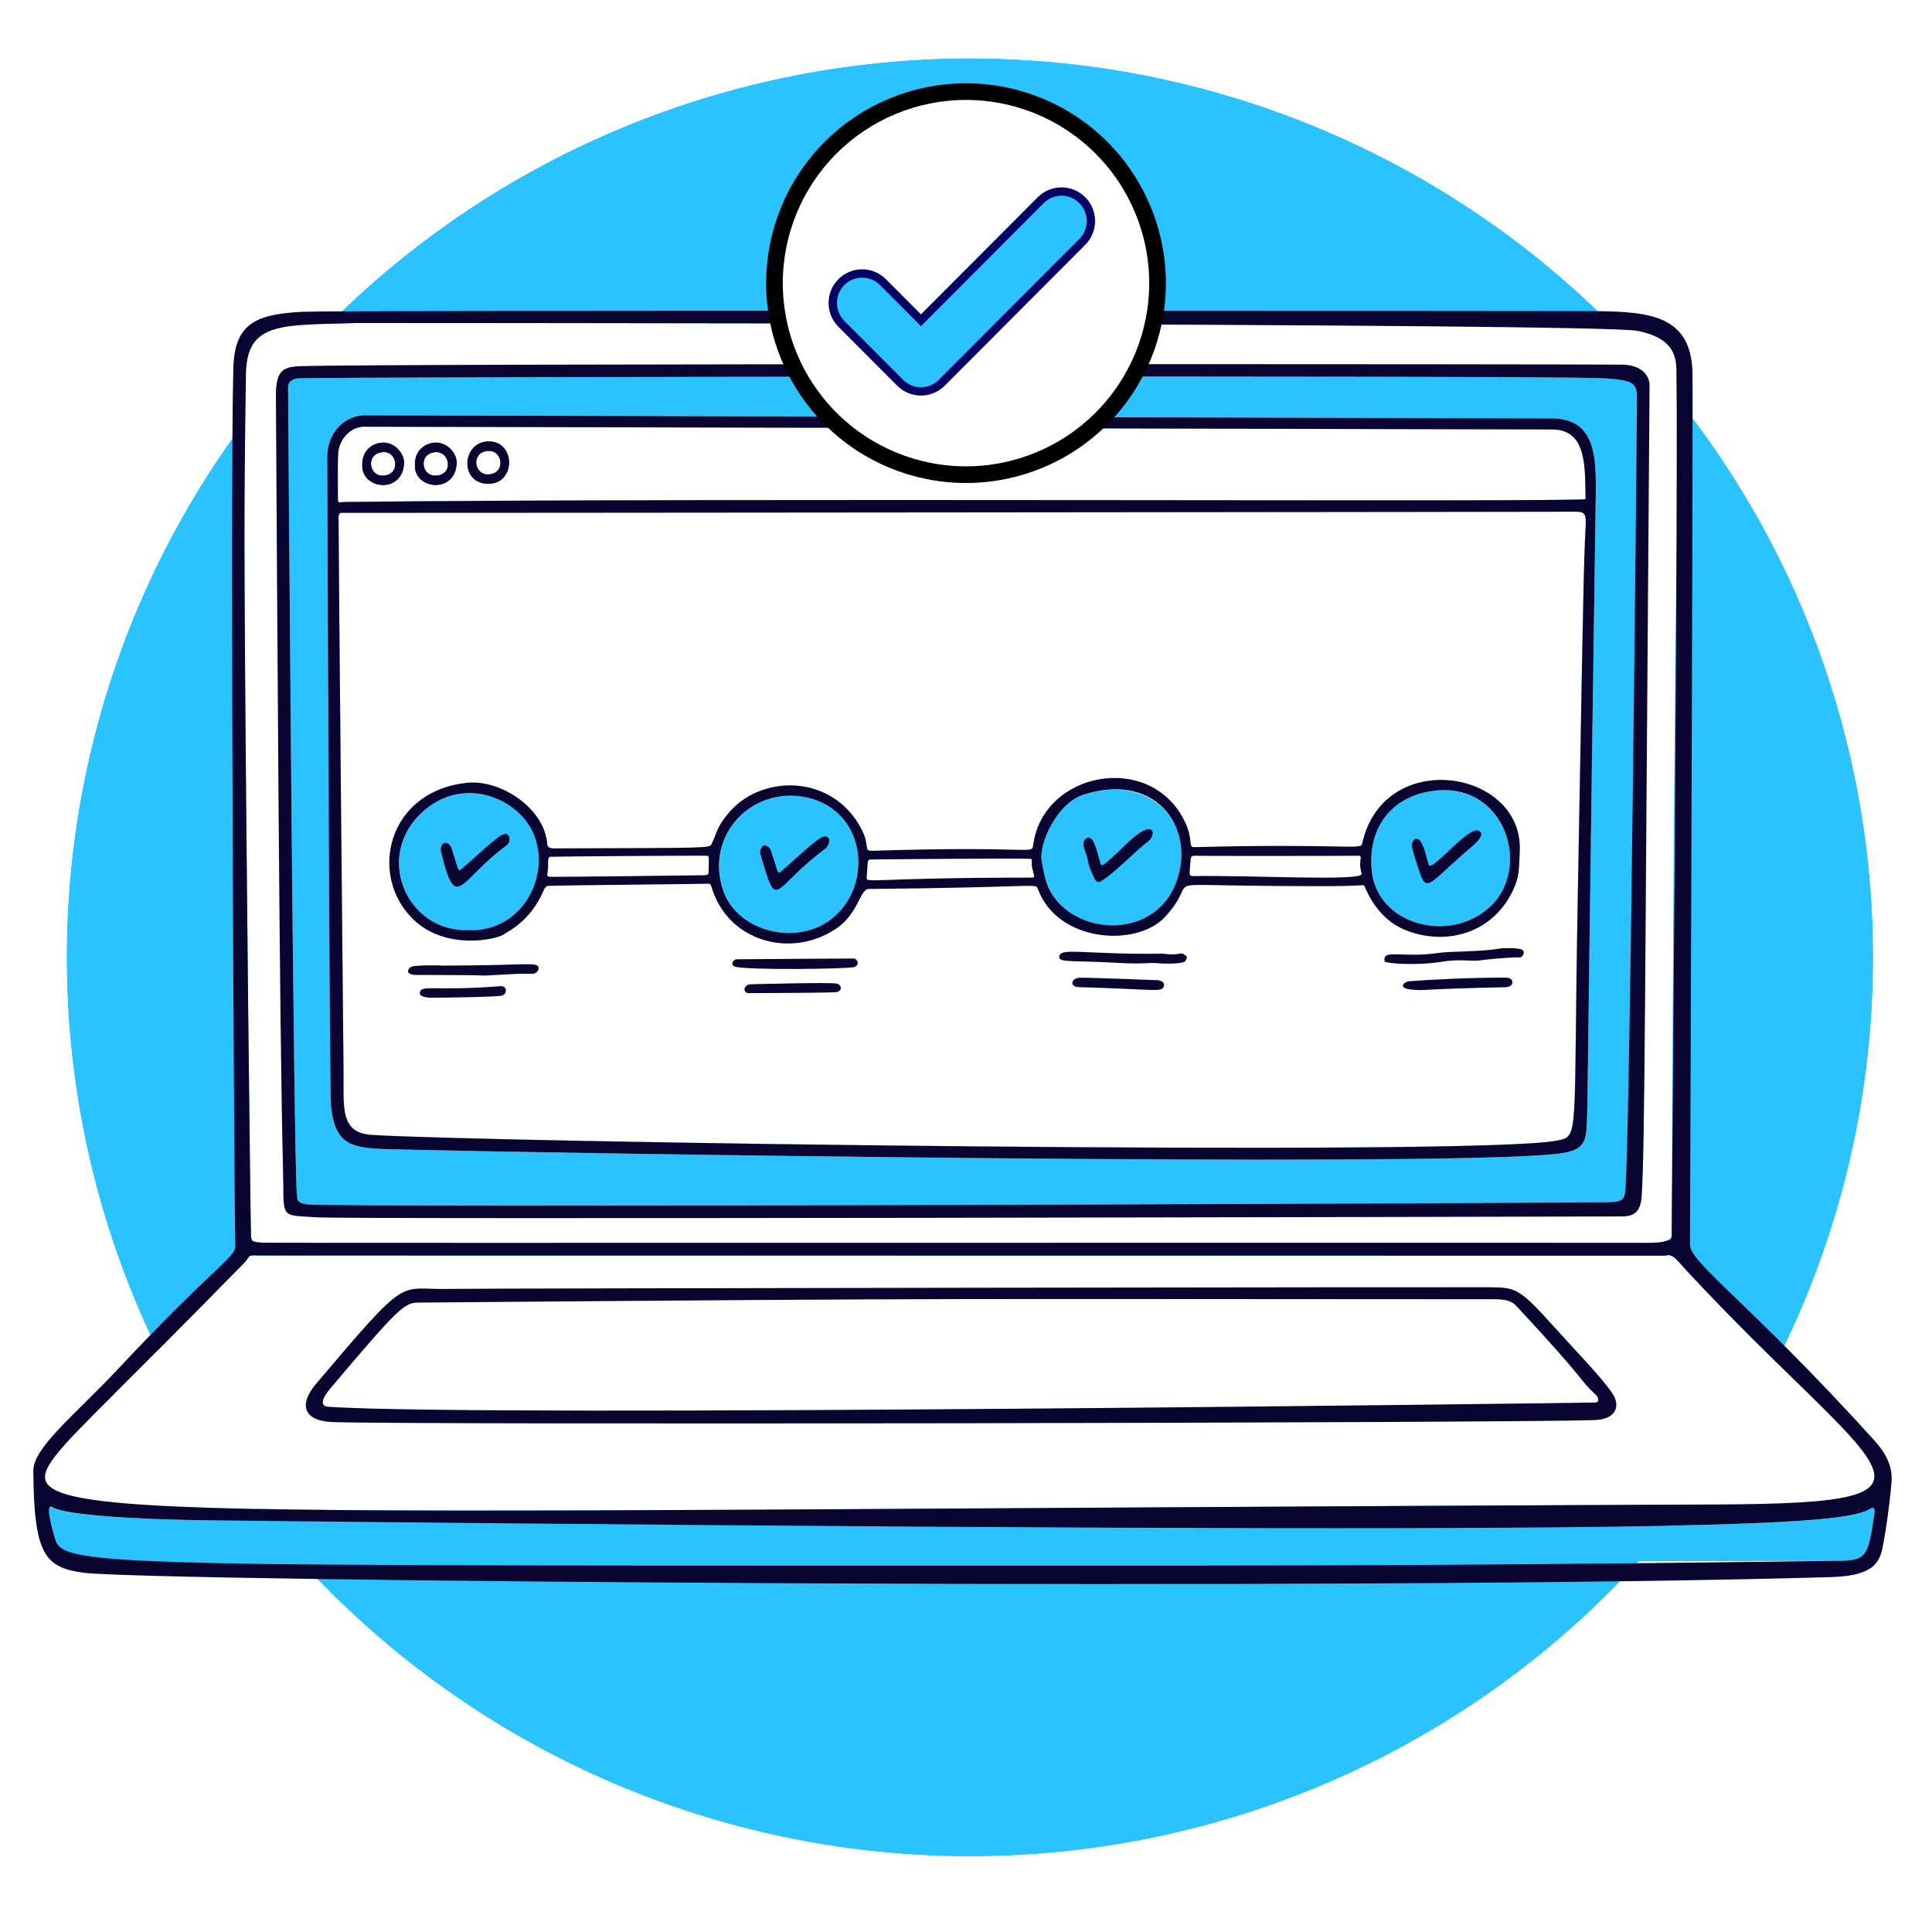 <svg width="232" height="230" viewBox="0 0 232 230" fill="none" xmlns="http://www.w3.org/2000/svg">
<g filter="url(#filter0_d_851_95)">
<path d="M8 110.959C8 139.592 19.428 167.052 39.77 187.298C60.112 207.544 87.702 218.918 116.47 218.918C145.238 218.918 172.828 207.544 193.17 187.298C213.512 167.052 224.94 139.592 224.94 110.959C224.94 82.327 213.512 54.867 193.17 34.62C172.828 14.374 145.238 3 116.47 3C87.702 3 60.112 14.374 39.77 34.62C19.428 54.867 8 82.327 8 110.959Z" fill="#2AC3FF"/>
<path d="M6.5 110.959C6.5 139.992 18.088 167.834 38.712 188.361C59.336 208.888 87.306 220.418 116.47 220.418C145.634 220.418 173.604 208.888 194.228 188.361C214.852 167.834 226.44 139.992 226.44 110.959C226.44 81.927 214.852 54.084 194.228 33.557C173.604 13.031 145.634 1.5 116.47 1.5C87.306 1.5 59.336 13.031 38.712 33.557C18.088 54.084 6.5 81.927 6.5 110.959Z" stroke="white" stroke-width="3"/>
</g>
<g filter="url(#filter1_d_851_95)">
<path d="M202.571 148.621C225.16 172.94 237.561 176.526 206.217 176.661C9.489 177.501 -0.127 179.248 6.968 170.433C9.17 167.697 14.818 162.467 29.228 147.752C30.259 146.699 29.521 146.725 31.124 146.766L199.988 146.784C200.872 146.503 201.229 147.175 202.571 148.621Z" fill="white"/>
<path d="M201.63 46.806C200.947 73.012 200.764 143.383 200.737 144.477C200.703 145.801 200.726 147.337 31.765 145.23C30.059 145.208 30.205 144.96 30.139 144.293C30.094 143.84 29.538 97.836 29.374 67.472C29.222 39.189 29.338 38.43 30.821 36.74C32.273 35.083 36.022 35.01 42.696 34.791C46.149 34.678 177.26 34.973 189.964 35.075C201.823 35.17 201.888 36.95 201.63 46.806Z" fill="white"/>
<path d="M191.582 163.454C191.973 163.817 192.131 164.398 191.52 164.423C190.909 164.449 58.221 166.201 39.463 164.933C37.937 164.83 39.284 163.19 39.736 162.654C47.762 153.145 48.532 152.435 50.264 152.42C118.797 151.854 110.745 152.004 179.282 152.02C180.318 152.02 181.371 152.061 182.067 152.807C190.682 162.045 189.567 161.586 191.58 163.456L191.582 163.454Z" fill="white"/>
<path d="M225.122 177.462C224.293 183.275 224.146 183.422 220.05 183.431C6.904 183.862 7.792 185.062 6.479 180.327C6.394 180.023 5.671 177.189 5.911 176.988C6.208 176.739 5.829 178.371 25.951 178.58C208.984 180.483 221.558 179.205 224.75 177.078C224.95 176.946 225.154 177.233 225.121 177.462H225.122Z" fill="#2AC3FF"/>
<path d="M225.081 168.973C227.564 171.714 227.189 173.558 227.054 174.921C226.856 176.92 226.481 179.706 226.174 181.26C225.822 183.051 225.672 185.207 220.003 185.377C165.243 187.02 17.93 185.921 10.001 184.853C5.354 184.227 4.079 182.619 4 172.622C3.978 169.818 8.966 165.959 14.411 160.143C26.253 147.497 28.519 146.961 28.247 145.349C28.173 144.91 27.598 55.778 28.021 40.169C28.167 34.743 30.871 33.72 36.359 33.439C40.408 33.231 183.563 33.338 189.799 33.357C197.234 33.38 203.017 33.311 203.238 40.666C203.33 43.73 202.939 145.433 202.939 145.471C202.93 147.646 210.203 152.545 225.081 168.973ZM225.122 177.462C225.155 177.233 224.951 176.946 224.752 177.078C221.548 179.212 208.18 180.475 25.952 178.58C15.88 178.475 7.74 177.903 6.224 176.976C5.429 176.49 6.232 179.432 6.48 180.327C7.577 184.285 6.499 184.002 142.178 184.002C185.087 184.002 217.758 183.436 220.05 183.431C224.178 183.423 224.296 183.251 225.122 177.462ZM202.571 148.62C201.228 147.174 200.872 146.5 199.988 146.782L31.124 146.764C29.521 146.723 30.259 146.696 29.228 147.749C14.818 162.465 9.17 167.695 6.968 170.431C-0.177 179.308 9.43 177.499 206.217 176.659C237.432 176.525 225.406 173.205 202.571 148.619V148.62ZM196.61 35.727C191.636 34.765 42.818 34.786 42.695 34.791C33.626 35.088 29.491 34.582 29.532 41.291C29.536 41.882 29.297 53.183 29.374 67.472C29.537 97.835 30.094 143.839 30.139 144.293C30.205 144.96 30.059 145.187 31.765 145.23C33.47 145.272 194.833 145.21 197.69 145.242C199.916 145.266 200.725 144.913 200.737 144.478C200.739 144.365 201.53 56.276 201.312 41.042C201.289 39.458 201.554 36.684 196.61 35.728V35.727Z" fill="#0A0430"/>
<path d="M192.251 41.413C196.993 41.633 196.87 41.703 196.862 44.688C196.853 47.614 195.72 135.098 195.145 139.204C195.007 140.19 194.516 140.318 192.993 140.363C190.423 140.437 39.115 141.075 36.689 140.6C35.455 140.358 35.743 139.803 35.675 139.534C35.246 137.848 34.607 43.042 34.596 42.487C34.581 41.799 35.187 41.476 35.875 41.428C38.351 41.256 184.582 41.057 192.252 41.413H192.251Z" fill="#2AC3FF"/>
<path d="M194.82 39.786C197.157 39.836 198.092 41.123 198.084 42.287C197.525 113.679 197.539 133.92 197.131 139.708C196.969 142.011 195.71 142.072 194.484 142.075C176.799 142.118 41.724 142.438 37.995 142.177C33.411 141.856 34.147 142.528 33.979 136.026C33.545 119.218 33.297 69.477 33.132 43.661C33.111 40.407 33.97 40.044 36.189 39.968C45.756 39.643 191.417 39.716 194.82 39.788V39.786ZM196.563 45.104C196.572 42.119 196.992 41.634 192.25 41.414C184.579 41.059 38.349 41.258 35.873 41.429C35.184 41.477 34.579 41.801 34.593 42.488C34.601 42.813 35.249 137.869 35.672 139.536C35.74 139.804 35.452 140.359 36.687 140.601C39.114 141.075 190.421 140.439 192.99 140.364C194.513 140.32 195.004 140.191 195.143 139.205C195.719 135.099 196.554 48.03 196.563 45.105V45.104Z" fill="#0A0430"/>
<path d="M193.595 163.284C194.641 164.824 194.087 166.44 191.473 166.529C181.324 166.876 50.3 167.108 40.01 166.769C36.359 166.649 35.88 164.622 37.939 162.19C49.334 148.733 47.648 150.934 53.934 150.774C56.656 150.705 176.002 150.544 178.651 150.575C181.923 150.614 182.282 150.493 186.509 155.207C189.198 158.204 192.277 161.342 193.595 163.284ZM191.52 164.422C192.131 164.397 191.973 163.816 191.582 163.453C189.568 161.584 190.683 162.043 182.068 152.805C181.372 152.058 180.319 152.017 179.284 152.017C110.747 152.003 118.799 151.853 50.265 152.418C48.553 152.432 47.895 152.986 39.737 162.651C39.285 163.188 37.937 164.827 39.464 164.931C58.223 166.199 190.91 164.446 191.521 164.421L191.52 164.422Z" fill="#0A0430"/>
<path d="M191.623 55.424C190.891 105.131 190.637 128.851 190.602 129.529C190.441 132.666 190.828 134.103 187.106 134.539C172.529 136.246 63.085 134.413 48.411 134.041C42.722 133.897 40.219 134.111 39.734 128.622C39.56 126.652 39.289 51.035 39.294 50.776C39.349 47.824 41.469 45.936 43.701 45.875C44.015 45.866 186.568 46.244 186.568 46.244C191.566 46.412 191.689 50.809 191.622 55.423L191.623 55.424ZM190.397 55.929C190.315 52.275 190.635 47.635 186.477 47.573L43.572 47.24C41.802 47.394 40.8 48.955 40.646 50.152C40.535 51.019 40.567 52.505 40.579 55.748C40.581 56.529 40.64 56.288 41.496 56.278C85.434 55.752 190.404 56.328 190.395 55.929H190.397ZM190.327 60.858C190.464 57.724 190.72 57.401 188.871 57.446C187.981 57.468 49.345 57.599 41.027 57.583C40.824 57.583 40.653 57.744 40.654 58.052C40.668 64.018 41.253 124.641 41.254 124.668C41.302 128.801 40.745 132.022 44.588 132.279C57.485 133.142 177.318 134.873 186.923 132.973C189.725 132.418 188.911 133.089 189.467 103.469C189.973 76.51 190.113 65.731 190.327 60.858Z" fill="white"/>
<path d="M190.327 60.858C190.464 57.724 190.72 57.401 188.871 57.446C187.981 57.468 49.345 57.599 41.027 57.583C40.824 57.583 40.653 57.744 40.654 58.052C40.668 64.018 41.253 124.641 41.254 124.668C41.302 128.801 40.745 132.022 44.588 132.279C57.485 133.142 177.318 134.873 186.923 132.973C189.725 132.418 188.911 133.089 189.467 103.47C189.973 76.51 190.113 65.731 190.327 60.858Z" fill="white"/>
<path d="M190.397 55.928C190.315 52.275 190.635 47.635 186.477 47.573L43.572 47.24C41.803 47.394 40.8 48.955 40.647 50.152C40.535 51.019 40.567 52.505 40.579 55.748C40.581 56.529 40.64 56.288 41.496 56.278C85.434 55.752 190.404 56.328 190.395 55.929H190.397V55.928Z" fill="white"/>
<path d="M191.623 55.424C190.891 105.131 190.637 128.851 190.602 129.529C190.441 132.666 190.828 134.103 187.106 134.539C172.529 136.246 63.085 134.413 48.411 134.041C42.722 133.897 40.219 134.111 39.734 128.622C39.56 126.652 39.289 51.035 39.294 50.776C39.349 47.824 41.469 45.936 43.701 45.875C44.015 45.866 186.568 46.244 186.568 46.244C191.566 46.412 191.689 50.809 191.622 55.423L191.623 55.424ZM190.397 55.929C190.315 52.275 190.635 47.635 186.477 47.573L43.572 47.24C41.802 47.394 40.8 48.955 40.646 50.152C40.535 51.019 40.567 52.505 40.579 55.748C40.581 56.529 40.64 56.288 41.496 56.278C85.434 55.752 190.404 56.328 190.395 55.929H190.397ZM190.327 60.858C190.464 57.724 190.72 57.401 188.871 57.446C187.981 57.468 49.345 57.599 41.027 57.583C40.824 57.583 40.653 57.744 40.654 58.052C40.668 64.018 41.253 124.641 41.254 124.668C41.302 128.801 40.745 132.022 44.588 132.279C57.485 133.142 177.318 134.873 186.923 132.973C189.725 132.418 188.911 133.089 189.467 103.469C189.973 76.51 190.113 65.731 190.327 60.858Z" fill="#0A0430"/>
<path d="M58.644 49.013C61.898 48.944 61.975 53.993 58.746 54.087C55.148 54.191 55.4 49.082 58.644 49.013ZM58.584 52.971C60.795 52.957 60.422 50.016 58.596 50.145C56.542 50.289 56.882 52.984 58.584 52.971Z" fill="#0A0430"/>
<path d="M58.644 49.013C61.898 48.944 61.975 53.993 58.746 54.087C55.148 54.191 55.4 49.082 58.644 49.013ZM58.584 52.971C60.795 52.957 60.422 50.016 58.596 50.145C56.542 50.289 56.882 52.984 58.584 52.971Z" fill="#0A0430"/>
<path d="M52.363 49.151C53.707 49.147 54.871 50.42 54.834 51.597C54.713 55.354 49.663 54.807 49.827 51.793C49.78 50.105 51.07 49.154 52.363 49.151ZM52.261 53.119C54.522 53.107 54.072 50.17 52.287 50.294C50.223 50.435 50.567 53.129 52.261 53.119Z" fill="#0A0430"/>
<path d="M52.363 49.151C53.707 49.147 54.871 50.42 54.834 51.597C54.713 55.354 49.663 54.807 49.827 51.793C49.78 50.105 51.07 49.154 52.363 49.151ZM52.261 53.119C54.522 53.107 54.072 50.17 52.287 50.294C50.223 50.435 50.567 53.129 52.261 53.119Z" fill="#0A0430"/>
<path d="M46.048 49.151C47.392 49.151 48.554 50.426 48.515 51.6C48.391 55.363 43.34 54.801 43.508 51.793C43.461 50.11 44.749 49.152 46.048 49.151ZM45.899 53.119C48.168 53.131 47.777 50.169 46.013 50.289C43.867 50.436 44.291 53.111 45.899 53.119Z" fill="#0A0430"/>
<path d="M46.048 49.151C47.392 49.151 48.554 50.426 48.515 51.6C48.391 55.363 43.34 54.801 43.508 51.793C43.461 50.11 44.749 49.152 46.048 49.151ZM45.899 53.119C48.168 53.131 47.777 50.169 46.013 50.289C43.867 50.436 44.291 53.111 45.899 53.119Z" fill="#0A0430"/>
<path d="M84.94 98.769C85.146 98.825 85.14 98.838 85.088 100.77C85.082 101.013 84.92 101.088 84.54 101.101C84.267 101.111 66.923 101.316 66.144 101.295C65.682 101.281 65.692 101.174 65.758 100.721C65.914 99.656 65.672 99.007 66.067 98.887C66.182 98.852 84.74 98.713 84.94 98.769Z" fill="white"/>
<path d="M123.908 99.997C124.06 100.928 124.42 101.385 123.929 101.385C103.591 101.385 104.011 102.204 104.086 101.232C104.245 99.169 104.104 99.245 104.668 99.21C104.79 99.203 123.761 99.025 123.841 99.145C123.978 99.353 123.862 99.714 123.908 99.997Z" fill="white"/>
<path d="M163.433 100.579C163.466 100.712 163.518 100.851 163.498 100.977C163.364 101.825 150.053 101.085 143.383 101.2C142.674 101.212 142.855 101.079 142.983 99.119C143.006 98.77 143.354 98.728 143.811 98.762C144.382 98.804 162.596 98.782 163.016 98.759C163.789 98.716 163.091 99.181 163.434 100.579H163.433Z" fill="white"/>
<path d="M178.786 105.019C173.844 109.368 165.368 106.96 164.723 100.577C164.207 95.475 167.007 92.2 170.771 91.231C180.371 88.759 184.387 100.09 178.786 105.019Z" fill="#2AC3FF"/>
<path d="M140.993 102.546C138.376 108.333 130.318 108.392 126.775 104.007C125.726 102.71 125.511 101.654 125.102 99.489C124.679 97.253 126.972 92.433 130.1 91.427C138.658 88.675 144.138 95.597 140.993 102.546Z" fill="#2AC3FF"/>
<path d="M99.212 106.799C95.047 109.448 88.366 107.703 86.79 102.793C84.665 96.173 90.342 90.423 96.766 91.734C104.303 93.273 105.058 103.08 99.212 106.799Z" fill="#2AC3FF"/>
<path d="M62.551 93.87C67.318 98.749 63.689 108.03 56.277 107.685C48.695 107.98 44.674 98.425 51.141 93.153C54.98 90.024 59.833 91.086 62.551 93.87Z" fill="#2AC3FF"/>
<path d="M182.497 98.341C182.416 99.657 182.483 101.016 181.943 102.335C179.528 108.236 173.453 109.665 168.619 107.622C165.052 106.116 163.917 102.375 163.797 102.335C163.446 102.216 163.791 102.419 158.24 102.414C143.351 102.398 142.832 101.975 142.199 102.639C141.801 103.056 141.804 104.014 139.941 106.065C136.546 109.803 126.981 109.213 124.617 102.717C124.365 102.024 124.61 102.571 104.33 102.749C103.217 102.759 103.146 105.727 100.308 107.584C94.886 111.13 87.313 109.058 85.406 102.392C85.327 102.115 85.133 102.091 84.806 102.123C84.441 102.16 68.771 102.284 65.874 102.378C65.445 102.391 65.292 102.923 65.236 103.045C63.611 106.669 61.117 107.769 60.514 108.192C59.571 108.854 53.572 110.116 49.718 106.488C44.16 101.257 46.452 90.952 56.151 89.996C60.101 89.606 65.42 93.034 65.718 97.391C65.745 97.771 66.136 97.878 66.516 97.877C85.21 97.805 85.216 97.877 85.45 97.347C86.328 95.368 86.135 95.33 87.359 93.791C91.194 88.963 99.963 88.785 103.476 95.614C104.51 97.624 103.617 98.2 104.784 98.163C124.056 97.551 123.915 98.642 124.059 97.52C125.195 88.643 138.121 86.184 142.247 94.596C143.34 96.826 142.641 97.746 143.393 97.726C161.105 97.274 163.405 98.077 163.562 97.349C166.1 85.596 183.102 88.416 182.494 98.338L182.497 98.341ZM178.786 105.018C184.322 100.147 180.463 88.734 170.771 91.23C167.009 92.198 164.207 95.465 164.723 100.576C165.368 106.958 173.844 109.367 178.786 105.018ZM163.497 100.977C163.518 100.851 163.464 100.712 163.432 100.579C163.09 99.181 163.788 98.716 163.014 98.759C162.594 98.783 144.379 98.804 143.809 98.761C143.35 98.728 143.002 98.77 142.98 99.119C142.852 101.079 142.671 101.212 143.38 101.2C149.982 101.087 163.363 101.826 163.497 100.977ZM140.993 102.546C143.961 95.987 139.169 88.51 130.1 91.427C126.972 92.433 124.679 97.253 125.102 99.489C125.511 101.654 125.726 102.71 126.775 104.007C130.316 108.393 138.376 108.333 140.993 102.546ZM123.929 101.385C124.419 101.385 124.06 100.928 123.908 99.997C123.862 99.714 123.978 99.354 123.841 99.146C123.761 99.025 104.789 99.203 104.668 99.211C104.104 99.246 104.245 99.17 104.086 101.233C104.01 102.21 103.637 101.385 123.929 101.385ZM99.211 106.799C105.045 103.088 104.318 93.276 96.765 91.734C90.313 90.418 84.674 96.207 86.788 102.793C88.365 107.703 95.045 109.448 99.211 106.799ZM85.086 100.77C85.139 98.838 85.146 98.825 84.939 98.769C84.739 98.713 66.181 98.85 66.066 98.885C65.672 99.006 65.913 99.655 65.757 100.72C65.691 101.173 65.681 101.28 66.142 101.293C66.921 101.315 84.265 101.11 84.539 101.1C84.918 101.087 85.079 101.013 85.086 100.77ZM56.276 107.686C63.688 108.031 67.316 98.751 62.55 93.871C59.889 91.147 55.052 89.963 51.14 93.154C44.674 98.426 48.694 107.982 56.276 107.686Z" fill="#0A0430"/>
<path d="M172.744 110.429C174.14 110.223 177.886 110.295 179.889 109.929C180.512 109.815 182.171 109.815 182.691 110.005C183.308 110.231 182.822 111.131 182.294 110.962C182.259 110.951 180.118 111.018 177.83 111.313C176.446 111.492 175.532 111.1 172.955 111.513C169.986 111.987 166.324 111.68 166.275 111.448C165.949 109.881 168.336 111.083 172.744 110.429Z" fill="#0A0430"/>
<path d="M53.167 111.949C63.611 111.949 64.547 111.427 64.686 112.245C64.724 112.473 64.415 112.863 64.124 112.92C63.915 112.961 62.863 112.91 62.145 112.943C55.633 113.253 60.499 113.137 55.613 113.096C49.527 113.044 49.905 113.143 49.335 112.973C48.72 112.789 49.077 112.233 49.382 112.09C49.862 111.865 53.167 111.92 53.167 111.949Z" fill="#0A0430"/>
<path d="M139.662 110.521C139.691 110.521 140.877 110.713 141.623 110.521C142.029 110.416 142.213 110.649 142.467 110.802C142.599 110.881 142.444 111.359 142.246 111.475C141.758 111.765 139.791 111.736 139.23 111.68C137.783 111.537 137.44 111.812 134.338 111.63C128.896 111.312 127.193 111.616 127.199 110.934C127.21 109.685 129.944 110.648 139.662 110.521Z" fill="#0A0430"/>
<path d="M102.636 111.1C103.222 111.47 103.022 111.993 102.601 112.122C101.798 112.37 89.581 112.518 88.254 112.075C87.633 111.868 88.065 111.2 88.442 111.193C88.471 111.193 102.607 111.082 102.636 111.1Z" fill="#0A0430"/>
<path d="M169.184 113.833C171.846 113.619 176.893 113.386 180.803 113.396C181.935 113.4 181.812 114.527 180.83 114.547C169.887 114.774 171.526 114.987 169.653 114.845C167.622 114.69 168.707 113.871 169.184 113.833Z" fill="#0A0430"/>
<path d="M89.947 115.256C89.106 115.262 89.265 114.172 90.244 114.19C90.366 114.193 99.882 113.929 100.488 114.117C101.166 114.327 101.087 115.018 100.465 115.136C99.966 115.231 90.074 115.255 89.947 115.256Z" fill="#0A0430"/>
<path d="M138.859 113.702C139.094 113.661 139.917 113.842 139.771 114.371C139.539 115.207 139.167 114.815 129.595 114.539C128.299 114.501 128.693 113.418 129.654 113.408C131.257 113.394 138.86 113.701 138.86 113.701L138.859 113.702Z" fill="#0A0430"/>
<path d="M50.411 115.237C50.517 114.17 52.066 115.058 60.07 114.423C60.964 114.352 60.914 115.38 60.281 115.55C59.508 115.756 51.687 115.818 51.561 115.807C50.858 115.743 50.376 115.581 50.411 115.237Z" fill="#0A0430"/>
<path d="M91.273 98.432C91.279 97.973 91.517 97.581 91.739 97.51C91.918 97.452 92.44 97.779 92.53 98.04C93.479 100.825 93.344 101.054 93.811 100.636C98.532 96.417 98.903 96.054 99.509 96.659C99.674 96.822 99.556 97.566 99.039 97.952C92.484 102.843 93.428 105.736 91.273 98.432Z" fill="#0A0430"/>
<path d="M52.925 98.157C52.928 96.775 53.977 97.13 54.207 97.826C55.119 100.597 54.971 100.732 55.406 100.366C57.195 98.861 59.726 96.338 60.569 96.15C61.26 95.996 61.383 97.104 60.825 97.511C55.035 101.735 54.809 105.832 52.925 98.157Z" fill="#0A0430"/>
<path d="M175.673 98.569C170.793 102.891 171.329 103.391 169.899 98.969C169.844 98.796 169.556 97.752 169.534 97.576C169.494 97.254 169.749 96.795 169.975 96.736C170.933 96.488 171.357 99.462 171.583 99.893C171.989 100.666 176.356 95.131 177.576 95.761C178.634 96.308 176.565 97.778 175.673 98.567V98.569Z" fill="#0A0430"/>
<path d="M132.011 101.911C131.679 101.911 131.528 101.719 131.42 101.487C131.083 100.766 130.746 100.05 130.618 99.246C130.502 98.52 130.037 97.75 130.104 97.23C130.142 96.926 130.444 96.599 130.633 96.589C131.42 96.551 131.657 98.093 132.126 99.609C132.276 100.092 132.236 100.268 135.349 97.262C138.736 93.991 138.877 96.311 137.854 97.052C136.413 98.094 133.614 101.102 132.012 101.913L132.011 101.911Z" fill="#0A0430"/>
</g>
<path d="M99.737 50.264C95.423 45.95 93 40.1 93 34C93 27.9 95.423 22.05 99.737 17.736C104.05 13.423 109.9 11 116 11C122.1 11 127.95 13.423 132.263 17.736C136.577 22.05 139 27.9 139 34C139 40.1 136.577 45.95 132.263 50.264C127.95 54.577 122.1 57 116 57C109.9 57 104.05 54.577 99.737 50.264Z" fill="white" stroke="black" stroke-width="2"/>
<path d="M110.59 47C110.126 47.001 109.667 46.909 109.238 46.731C108.81 46.553 108.421 46.292 108.093 45.963L101.035 38.885C100.372 38.221 100 37.32 100 36.381C100 35.442 100.372 34.541 101.034 33.877C101.696 33.213 102.594 32.839 103.531 32.839C104.467 32.839 105.365 33.212 106.028 33.876L110.594 38.455L124.973 24.037C125.301 23.708 125.69 23.447 126.118 23.27C126.546 23.092 127.006 23 127.469 23C127.933 23 128.392 23.092 128.82 23.27C129.249 23.447 129.638 23.708 129.966 24.037C130.294 24.366 130.554 24.756 130.731 25.186C130.909 25.615 131 26.076 131 26.541C131 27.006 130.909 27.466 130.731 27.895C130.554 28.325 130.294 28.715 129.966 29.044L113.087 45.962C112.759 46.291 112.37 46.553 111.942 46.731C111.513 46.909 111.054 47.001 110.59 47Z" fill="#2AC3FF" stroke="#020064" stroke-miterlimit="10"/>
<defs>
<filter id="filter0_d_851_95" x="1" y="0" width="230.94" height="229.918" filterUnits="userSpaceOnUse" color-interpolation-filters="sRGB">
<feFlood flood-opacity="0" result="BackgroundImageFix"/>
<feColorMatrix in="SourceAlpha" type="matrix" values="0 0 0 0 0 0 0 0 0 0 0 0 0 0 0 0 0 0 127 0" result="hardAlpha"/>
<feOffset dy="4"/>
<feGaussianBlur stdDeviation="2"/>
<feComposite in2="hardAlpha" operator="out"/>
<feColorMatrix type="matrix" values="0 0 0 0 0 0 0 0 0 0 0 0 0 0 0 0 0 0 0.25 0"/>
<feBlend mode="normal" in2="BackgroundImageFix" result="effect1_dropShadow_851_95"/>
<feBlend mode="normal" in="SourceGraphic" in2="effect1_dropShadow_851_95" result="shape"/>
</filter>
<filter id="filter1_d_851_95" x="0" y="33.312" width="231.157" height="160.903" filterUnits="userSpaceOnUse" color-interpolation-filters="sRGB">
<feFlood flood-opacity="0" result="BackgroundImageFix"/>
<feColorMatrix in="SourceAlpha" type="matrix" values="0 0 0 0 0 0 0 0 0 0 0 0 0 0 0 0 0 0 127 0" result="hardAlpha"/>
<feOffset dy="4"/>
<feGaussianBlur stdDeviation="2"/>
<feComposite in2="hardAlpha" operator="out"/>
<feColorMatrix type="matrix" values="0 0 0 0 0 0 0 0 0 0 0 0 0 0 0 0 0 0 0.25 0"/>
<feBlend mode="normal" in2="BackgroundImageFix" result="effect1_dropShadow_851_95"/>
<feBlend mode="normal" in="SourceGraphic" in2="effect1_dropShadow_851_95" result="shape"/>
</filter>
</defs>
</svg>
